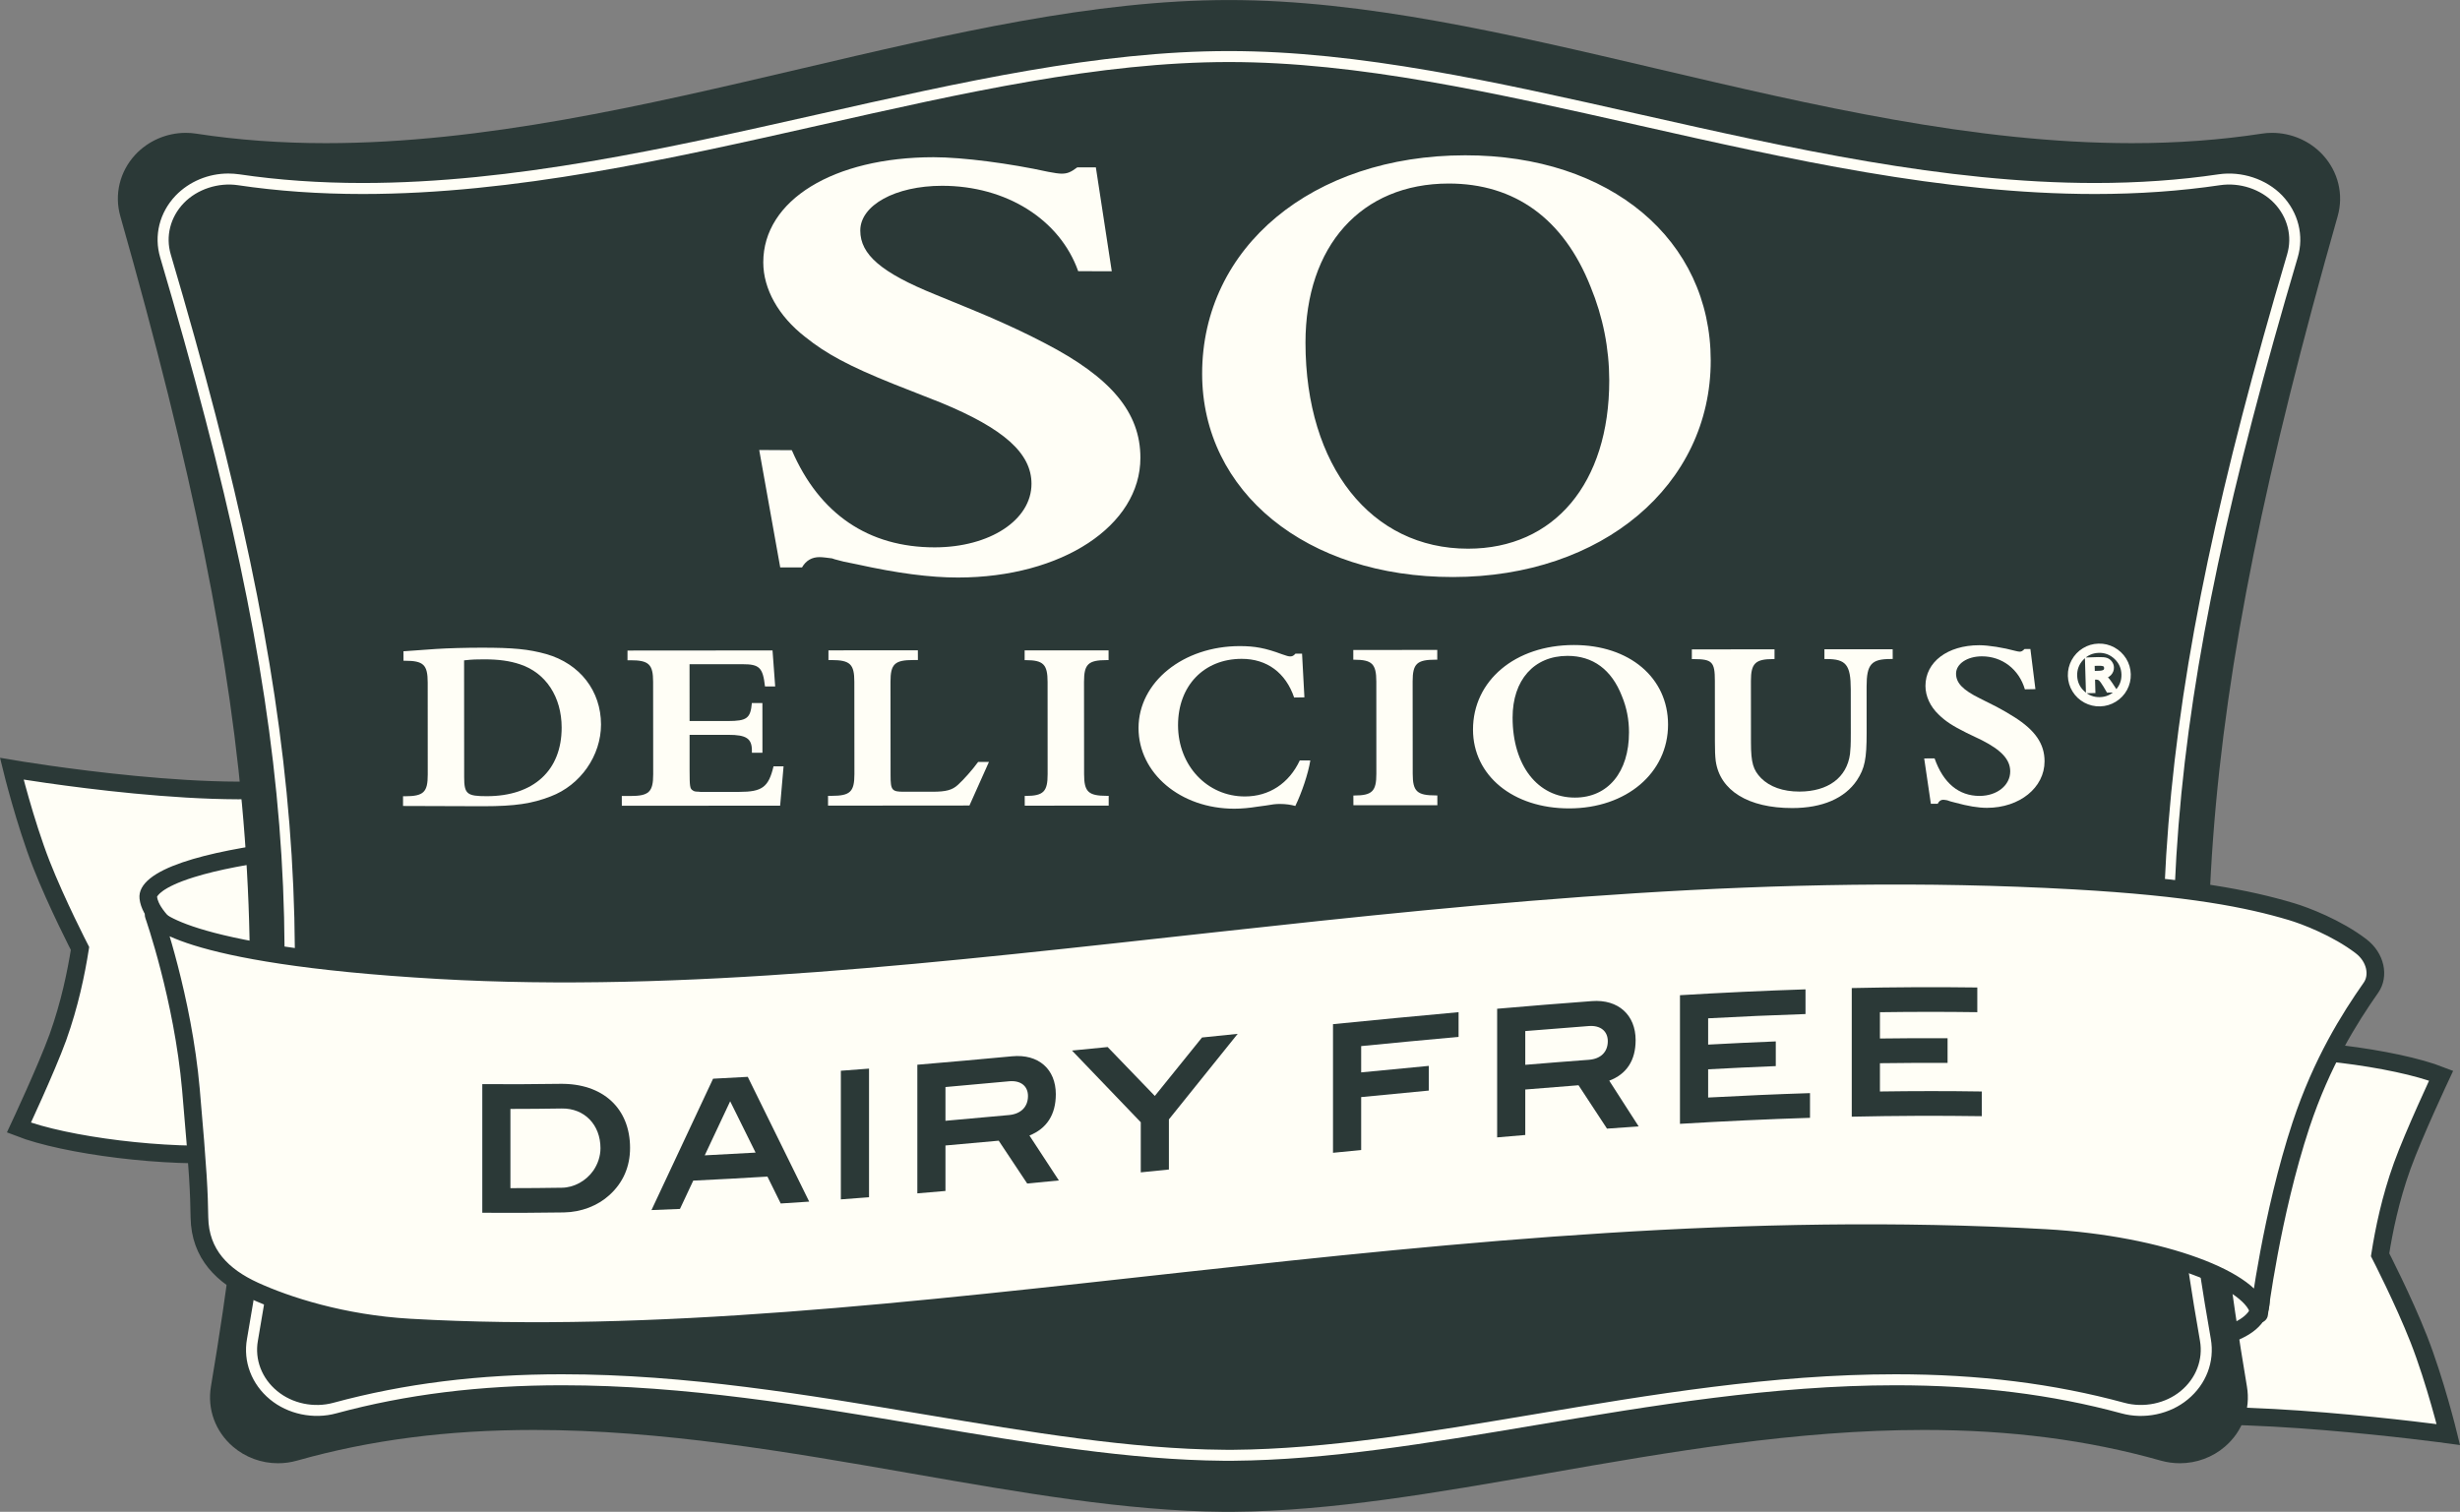 <?xml version="1.0" encoding="UTF-8"?><svg id="Layer_2" xmlns="http://www.w3.org/2000/svg" xmlns:xlink="http://www.w3.org/1999/xlink" viewBox="0 0 64.626 39.727"><rect x="0" y="0" width="64.626" height="39.727" fill="#808080" stroke="none"/><defs><clipPath id="clippath"><rect width="64.626" height="39.727" style="fill:none;"/></clipPath></defs><g id="Layer_1-2"><g style="clip-path:url(#clippath);"><path d="m56.193,28.064s.288-.324,2.251-.474c1.798-.139,4.479.205,5.686.677,0,0-.719,1.532-1.022,2.371-.313.87-.479,1.688-.581,2.335,0,0,.61,1.184,1.016,2.216.437,1.116.777,2.508.777,2.508,0,0-5.912-.807-8.193-.353-1.597.319-2.242-.079-2.242-.079l2.308-9.201Z" style="fill:#fffef6;"/><path d="m56.193,28.064s.288-.324,2.251-.474c1.798-.139,4.479.205,5.686.677,0,0-.719,1.532-1.022,2.371-.313.87-.479,1.688-.581,2.335,0,0,.61,1.184,1.016,2.216.437,1.116.777,2.508.777,2.508,0,0-5.912-.807-8.193-.353-1.597.319-2.242-.079-2.242-.079l2.308-9.201Z" style="fill:none; stroke:#2b3937; stroke-miterlimit:10; stroke-width:.464px;"/><path d="m8.437,29.834s-.289.323-2.253.474c-1.797.138-4.48-.206-5.687-.678,0,0,.718-1.532,1.023-2.37.311-.87.479-1.688.582-2.336,0,0-.612-1.186-1.016-2.214-.435-1.117-.776-2.509-.776-2.509,0,0,5.89,1.001,8.192.352,1.572-.443,2.241.081,2.241.081l-2.306,9.2Z" style="fill:#fffef6;"/><path d="m8.437,29.834s-.289.323-2.253.474c-1.797.138-4.48-.206-5.687-.678,0,0,.718-1.532,1.023-2.37.311-.87.479-1.688.582-2.336,0,0-.612-1.186-1.016-2.214-.435-1.117-.776-2.509-.776-2.509,0,0,5.89,1.001,8.192.352,1.572-.443,2.241.081,2.241.081l-2.306,9.2Z" style="fill:none; stroke:#2b3937; stroke-miterlimit:10; stroke-width:.464px;"/><path d="m52.749,35.085l1.098-3.825s5.956,1.463,5.525,3.105c-.429,1.639-6.623.72-6.623.72" style="fill:#fffef6;"/><path d="m52.749,35.085l1.098-3.825s5.956,1.463,5.525,3.105c-.429,1.639-6.623.72-6.623.72Z" style="fill:none; stroke:#2b3937; stroke-miterlimit:10; stroke-width:.464px;"/><path d="m11.218,27.857c-.617-.227-2.051-.772-3.484-1.446-3.238-1.524-3.794-2.419-3.838-2.818-.005-.05-.002-.128.091-.234.789-.903,5.209-1.236,7.131-1.301l.1,5.799Z" style="fill:#fffef6;"/><path d="m11.346,21.82s-7.858.197-7.68,1.799c.207,1.914,7.789,4.571,7.789,4.571l-.109-6.37Zm-.456.481l.09,5.221c-.712-.269-1.932-.749-3.15-1.322-1.09-.513-1.964-.998-2.596-1.441-.955-.67-1.093-1.055-1.108-1.193.001-.003.089-.242.972-.516.619-.193,1.474-.358,2.544-.489,1.289-.159,2.58-.231,3.248-.26" style="fill:#2b3937;"/><path d="m32.15,39.727c-2.567-.02-5.313-.501-8.218-1.009-3.216-.562-6.537-1.142-9.905-1.142-2.268,0-4.304.263-6.225.806-.162.046-.33.069-.499.069-.437,0-.857-.156-1.183-.436-.462-.396-.678-.986-.579-1.577,1.794-10.659,1.371-17.545-2.379-30.753-.163-.569-.018-1.174.388-1.615.341-.368.825-.579,1.332-.579.094,0,.187.007.279.022,1.073.165,2.218.249,3.403.249,4.138-.001,8.379-.995,12.477-1.957C24.998.876,28.735.001,32.286.001s7.287.876,11.241,1.804c4.101.962,8.341,1.957,12.48,1.957,1.185,0,2.331-.084,3.404-.249.091-.015.185-.022.278-.022.507,0,.991.211,1.331.577.408.443.555,1.048.391,1.618-3.752,13.204-4.175,20.091-2.382,30.752.1.591-.117,1.181-.579,1.577-.325.28-.746.436-1.182.436-.169,0-.338-.023-.498-.068-1.922-.544-3.958-.807-6.226-.807-3.367,0-6.689.58-9.902,1.142-2.908.508-5.654.989-8.249,1.009h-.243" style="fill:#2b3937;"/><path d="m14.772,36.113c3.242,0,6.436.537,9.525,1.057,2.782.466,5.408.908,7.858.927.024.001.176.002.193.002l.039-.001c2.477-.02,5.103-.462,7.884-.928,3.094-.521,6.288-1.057,9.528-1.057,2.188,0,4.154.245,6.009.749.511.139,1.084.02,1.481-.309.403-.332.592-.827.506-1.319-1.754-10.017-1.219-16.686,2.289-28.547.142-.476.013-.981-.342-1.352-.353-.367-.904-.544-1.417-.469-1.036.154-2.142.232-3.287.232-3.983,0-8.056-.918-11.996-1.806-3.789-.855-7.365-1.662-10.756-1.662-3.393,0-6.968.807-10.754,1.661-3.939.888-8.015,1.806-12.001,1.807-1.145,0-2.249-.078-3.284-.232-.508-.074-1.065.102-1.42.472-.353.368-.481.873-.341,1.348,3.508,11.863,4.042,18.533,2.289,28.547-.087.493.102.986.504,1.318.397.331.97.452,1.484.31,1.854-.503,3.821-.748,6.009-.748m17.576,2.273h-.2c-2.468-.02-5.105-.463-7.897-.932-3.08-.517-6.261-1.052-9.479-1.052-2.161,0-4.103.241-5.934.737-.602.166-1.277.023-1.746-.366-.482-.399-.709-.992-.603-1.589,1.766-10.086,1.254-16.459-2.28-28.417-.171-.575-.018-1.184.407-1.629.354-.367.857-.578,1.383-.578.099,0,.194.008.29.021,1.022.152,2.112.228,3.242.228,3.955-.001,8.013-.915,11.937-1.799,3.802-.858,7.392-1.668,10.818-1.668s7.014.81,10.815,1.668c3.93.885,7.986,1.799,11.937,1.799,1.132,0,2.222-.076,3.244-.228.605-.089,1.253.121,1.672.555.426.447.579,1.057.408,1.632-3.535,11.955-4.048,18.329-2.282,28.416.105.598-.121,1.192-.606,1.591-.467.388-1.142.53-1.743.365-1.829-.497-3.77-.738-5.932-.738-3.215,0-6.397.535-9.472,1.05-2.8.471-5.438.914-7.937.934h-.042Z" style="fill:#fffef6;"/><path d="m59.349,34.529c-.081-.867-2.543-1.825-5.616-1.997-15.657-.878-30.156,3.087-42.962,2.354-1.78-.102-3.25-.584-4.091-.969-.827-.379-1.426-.958-1.441-1.928-.012-.677-.026-1.111-.224-3.367-.211-2.392-.978-4.576-.978-4.576,0,0,.505,1.047,7.486,1.447,12.806.734,27.302-3.231,42.96-2.354,3.071.173,4.585.48,5.71.815.359.106,1.199.426,1.834.911.389.299.476.779.261,1.087-.57.815-1.288,1.951-1.838,3.605-.779,2.359-1.101,4.972-1.101,4.972" style="fill:#fffef6;"/><path d="m59.349,34.529c-.081-.867-2.543-1.825-5.616-1.997-15.657-.878-30.156,3.087-42.962,2.354-1.78-.102-3.25-.584-4.091-.969-.827-.379-1.426-.958-1.441-1.928-.012-.677-.026-1.111-.224-3.367-.211-2.392-.978-4.576-.978-4.576,0,0,.505,1.047,7.486,1.447,12.806.734,27.302-3.231,42.96-2.354,3.071.173,4.585.48,5.71.815.359.106,1.199.426,1.834.911.389.299.476.779.261,1.087-.57.815-1.288,1.951-1.838,3.605-.779,2.359-1.101,4.972-1.101,4.972Z" style="fill:none; stroke:#2b3937; stroke-linejoin:round; stroke-width:.464px;"/><path d="m15.586,30.762c.121-.176.189-.383.189-.589,0-.616-.42-1.053-1.017-1.044-.45.007-.899.011-1.349.011v2.082c.451,0,.902-.004,1.353-.011.319-.004.635-.179.824-.449m.966-.597c0,.49-.181.912-.542,1.239-.307.28-.735.448-1.197.456-.715.011-1.429.014-2.143.009v-3.38c.68.005,1.361.002,2.042-.008,1.13-.017,1.84.647,1.84,1.684" style="fill:#2b3937;"/><path d="m19.182,28.939c-.222.474-.445.948-.668,1.421.446-.022.891-.046,1.336-.072-.222-.449-.445-.899-.668-1.349m1.328,2.686c-.116-.235-.233-.471-.349-.707-.65.04-1.299.075-1.949.106-.116.248-.233.496-.349.744-.249.01-.499.021-.748.03.539-1.147,1.079-2.298,1.618-3.452.304-.015.608-.031.911-.049.538,1.096,1.076,2.189,1.614,3.279-.249.017-.499.033-.748.049" style="fill:#2b3937;"/><path d="m22.09,31.517v-3.38c.247-.018.493-.037.74-.056v3.38c-.247.019-.493.038-.74.056" style="fill:#2b3937;"/><path d="m27.006,28.801c0-.257-.185-.417-.5-.387-.556.052-1.112.102-1.668.151v.887c.557-.049,1.115-.099,1.672-.151.315-.03.496-.22.496-.5m-.021,2.299c-.249-.375-.499-.75-.748-1.125-.466.043-.933.085-1.399.126v1.195c-.246.021-.493.042-.739.063v-3.38c.83-.07,1.661-.144,2.491-.222.693-.065,1.147.339,1.147.997,0,.533-.235.901-.693,1.085.258.394.515.788.773,1.181-.277.027-.555.054-.832.08" style="fill:#2b3937;"/><path d="m30.708,29.415v1.317c-.246.025-.493.05-.739.075v-1.317c-.603-.627-1.205-1.255-1.807-1.884.312-.03.625-.061.937-.092.413.429.826.857,1.239,1.285.413-.512.827-1.024,1.24-1.536.312-.032.624-.064.937-.096-.603.749-1.205,1.499-1.807,2.248" style="fill:#2b3937;"/><path d="m35.759,27.489v.691c.592-.058,1.185-.115,1.777-.171v.649c-.592.056-1.185.113-1.777.171v1.391c-.247.024-.493.049-.74.073v-3.38c1.1-.109,2.199-.216,3.299-.315v.649c-.853.077-1.706.158-2.559.242" style="fill:#2b3937;"/><path d="m42.238,27.36c0-.257-.185-.422-.5-.398-.556.042-1.112.086-1.668.132v.887c.557-.046,1.115-.091,1.672-.132.315-.024.496-.209.496-.489m-.021,2.298c-.249-.38-.499-.76-.748-1.14-.466.036-.933.073-1.399.112v1.195c-.246.021-.493.042-.739.063v-3.38c.83-.072,1.661-.14,2.491-.201.693-.052,1.147.367,1.147,1.025,0,.532-.235.893-.693,1.066.258.4.515.801.773,1.202-.277.019-.555.038-.832.058" style="fill:#2b3937;"/><path d="m44.134,29.532v-3.38c1.099-.066,2.199-.118,3.298-.154v.649c-.853.028-1.706.066-2.558.112v.691c.592-.032,1.184-.06,1.777-.084v.649c-.593.024-1.185.052-1.777.084v.742c.892-.048,1.784-.088,2.676-.116v.649c-1.139.036-2.277.09-3.416.158" style="fill:#2b3937;"/><path d="m48.647,29.344v-3.38c1.099-.024,2.199-.03,3.298-.015v.649c-.853-.012-1.706-.011-2.558.001v.691c.592-.008,1.184-.011,1.777-.008v.649c-.593-.003-1.185,0-1.777.008v.743c.892-.013,1.784-.014,2.676,0v.649c-1.139-.017-2.277-.012-3.416.013" style="fill:#2b3937;"/><path d="m35.552,17.336h.028c.465,0,.576.111.577.571l.001,2.424c.001.461-.11.572-.576.573h-.028l.001.256,2.206-.001-.001-.257h-.04c-.494,0-.607-.104-.607-.571l-.002-2.425c0-.466.112-.571.606-.571h.041v-.256l-2.206.001v.256Z" style="fill:none; stroke:#2b3937; stroke-linecap:round; stroke-linejoin:round; stroke-width:.413px;"/><path d="m35.552,17.336h.028c.465,0,.576.111.577.571l.001,2.424c.001.461-.11.572-.576.573h-.028l.001.256,2.206-.001-.001-.257h-.04c-.494,0-.607-.104-.607-.571l-.002-2.425c0-.466.112-.571.606-.571h.041v-.256l-2.206.001v.256Z" style="fill:#fffef6;"/><path d="m12.79,20.922c-.525.001-.596-.058-.596-.504l-.002-3.065c.23-.026.321-.026.527-.027.382,0,.672.04.943.131.677.223,1.093.857,1.093,1.663.001,1.126-.738,1.802-1.965,1.802Zm1.562-3.734c-.463-.129-.864-.169-1.709-.168-.401,0-.881.013-1.199.034l-.756.054-.089.006.001.249h.034c.492-.001.601.105.602.571l.001,2.419c.001.465-.108.57-.6.571h-.049v.255l2.112.007c.837-.001,1.274-.068,1.766-.258.783-.296,1.323-1.07,1.323-1.89-.001-.88-.55-1.595-1.437-1.85Z" style="fill:none; stroke:#2b3937; stroke-linecap:round; stroke-linejoin:round; stroke-width:.413px;"/><path d="m12.79,20.922c-.525.001-.596-.058-.596-.504l-.002-3.065c.23-.026.321-.026.527-.027.382,0,.672.04.943.131.677.223,1.093.857,1.093,1.663.001,1.126-.738,1.802-1.965,1.802m1.562-3.734c-.463-.129-.864-.169-1.709-.168-.401,0-.881.013-1.199.034l-.756.054-.089.006.001.249h.034c.492-.001.601.105.602.571l.001,2.419c.001.465-.108.57-.6.571h-.049v.255l2.112.007c.837-.001,1.274-.068,1.766-.258.783-.296,1.323-1.07,1.323-1.89-.001-.88-.55-1.595-1.437-1.85" style="fill:#fffef6;"/><path d="m19.42,20.809l-.935.001c-.062,0-.112,0-.147-.007-.063,0-.105-.006-.138-.033-.076-.046-.083-.098-.084-.538v-.922h1.019c.472-.001.618.097.618.413v.058h.277l-.001-1.306h-.277c-.035.401-.132.471-.624.472h-1.012l-.001-1.492,1.392-.001c.444,0,.534.087.59.585h.268l-.07-.947-3.81.003v.255h.07c.491-.001.603.105.603.571l.002,2.424c0,.467-.112.572-.602.572h-.223l.001.257,4.159-.003.09-1.033h-.264c-.13.546-.296.671-.901.671Z" style="fill:none; stroke:#2b3937; stroke-linecap:round; stroke-linejoin:round; stroke-width:.413px;"/><path d="m19.42,20.809l-.935.001c-.062,0-.112,0-.147-.007-.063,0-.105-.006-.138-.033-.076-.046-.083-.098-.084-.538v-.922h1.019c.472-.001.618.097.618.413v.058h.277l-.001-1.306h-.277c-.035.401-.132.471-.624.472h-1.012l-.001-1.492,1.392-.001c.444,0,.534.087.59.585h.268l-.07-.947-3.81.003v.255h.07c.491-.001.603.105.603.571l.002,2.424c0,.467-.112.572-.602.572h-.223l.001.257,4.159-.003.09-1.033h-.264c-.13.546-.296.671-.901.671" style="fill:#fffef6;"/><path d="m25.162,20.627c-.145.132-.304.178-.665.178h-.748c-.32.001-.353-.039-.353-.434l-.002-2.455c0-.466.108-.572.603-.572h.117l-.001-.256-2.349.002v.255h.076c.491,0,.604.105.604.571l.002,2.426c0,.466-.112.571-.604.571h-.089v.257l3.715-.003.512-1.145h-.284c-.146.203-.387.473-.534.605Z" style="fill:none; stroke:#2b3937; stroke-linecap:round; stroke-linejoin:round; stroke-width:.413px;"/><path d="m25.162,20.627c-.145.132-.304.178-.665.178h-.748c-.32.001-.353-.039-.353-.434l-.002-2.455c0-.466.108-.572.603-.572h.117l-.001-.256-2.349.002v.255h.076c.491,0,.604.105.604.571l.002,2.426c0,.466-.112.571-.604.571h-.089v.257l3.715-.003.512-1.145h-.284c-.146.203-.387.473-.534.605" style="fill:#fffef6;"/><path d="m26.918,17.347h.027c.464,0,.575.111.576.571l.001,2.424c.001.461-.11.572-.575.573h-.027l.001.256,2.205-.001v-.257h-.043c-.492,0-.603-.104-.603-.571l-.002-2.425c0-.466.11-.571.602-.571l.043-.001v-.255l-2.205.001v.256Z" style="fill:none; stroke:#2b3937; stroke-linecap:round; stroke-linejoin:round; stroke-width:.413px;"/><path d="m26.918,17.347h.027c.464,0,.575.111.576.571l.001,2.424c.001.461-.11.572-.575.573h-.027l.001.256,2.205-.001v-.257h-.043c-.492,0-.603-.104-.603-.571l-.002-2.425c0-.466.11-.571.602-.571l.043-.001v-.255l-2.205.001v.256Z" style="fill:#fffef6;"/><path d="m32.704,20.929c-.99.001-1.755-.812-1.756-1.87-.001-1.037.679-1.745,1.671-1.746.666-.001,1.158.367,1.379,1.016l.27-.004-.062-1.149h-.172c-.05.053-.077.073-.14.073-.048,0-.09-.013-.221-.059-.429-.16-.708-.212-1.103-.212-1.49.001-2.66.948-2.66,2.154.001,1.189,1.103,2.12,2.518,2.119.187,0,.402-.02.603-.053l.228-.031c.147-.027.258-.041.361-.041.159,0,.298.021.409.053.166-.341.339-.848.394-1.196h-.277c-.284.604-.805.946-1.442.946Z" style="fill:none; stroke:#2b3937; stroke-linecap:round; stroke-linejoin:round; stroke-width:.413px;"/><path d="m32.704,20.929c-.99.001-1.755-.812-1.756-1.87-.001-1.037.679-1.745,1.671-1.746.666-.001,1.158.367,1.379,1.016l.27-.004-.062-1.149h-.172c-.05.053-.077.073-.14.073-.048,0-.09-.013-.221-.059-.429-.16-.708-.212-1.103-.212-1.49.001-2.66.948-2.66,2.154.001,1.189,1.103,2.12,2.518,2.119.187,0,.402-.02.603-.053l.228-.031c.147-.027.258-.041.361-.041.159,0,.298.021.409.053.166-.341.339-.848.394-1.196h-.277c-.284.604-.805.946-1.442.946" style="fill:#fffef6;"/><path d="m41.375,20.959c-.978.001-1.637-.843-1.638-2.1-.001-.988.561-1.624,1.442-1.624.667-.001,1.157.359,1.428,1.053.128.307.188.628.188.955.001,1.047-.553,1.716-1.42,1.716Zm-.03-4.009c-1.539.001-2.649.934-2.648,2.224.001,1.204,1.048,2.07,2.527,2.069,1.503-.001,2.598-.933,2.597-2.204-.001-1.23-1.014-2.09-2.476-2.089Z" style="fill:none; stroke:#2b3937; stroke-linecap:round; stroke-linejoin:round; stroke-width:.413px;"/><path d="m41.375,20.959c-.978.001-1.637-.843-1.638-2.1-.001-.988.561-1.624,1.442-1.624.667-.001,1.157.359,1.428,1.053.128.307.188.628.188.955.001,1.047-.553,1.716-1.42,1.716m-.03-4.009c-1.539.001-2.649.934-2.648,2.224.001,1.204,1.048,2.07,2.527,2.069,1.503-.001,2.598-.933,2.597-2.204-.001-1.23-1.014-2.09-2.476-2.089" style="fill:#fffef6;"/><path d="m47.929,17.318h.055c.512,0,.636.151.637.795l.001,1.143c0,.361-.007.407-.021.558-.083.618-.574.986-1.329.987-.432,0-.777-.124-1.008-.354-.206-.216-.264-.395-.265-.933l-.001-1.623c0-.46.118-.572.585-.572h.035v-.256l-2.172.002v.255h.049c.484,0,.556.072.556.571l.001,1.604c0,.217.005.368.021.499.109.782.858,1.241,2.011,1.24.791,0,1.379-.256,1.698-.729.208-.317.256-.56.256-1.249l-.001-1.216c0-.585.124-.723.637-.723h.049l-.001-.256-1.793.001v.256Z" style="fill:none; stroke:#2b3937; stroke-linecap:round; stroke-linejoin:round; stroke-width:.413px;"/><path d="m47.929,17.318h.055c.512,0,.636.151.637.795l.001,1.143c0,.361-.007.407-.021.558-.083.618-.574.986-1.329.987-.432,0-.777-.124-1.008-.354-.206-.216-.264-.395-.265-.933l-.001-1.623c0-.46.118-.572.585-.572h.035v-.256l-2.172.002v.255h.049c.484,0,.556.072.556.571l.001,1.604c0,.217.005.368.021.499.109.782.858,1.241,2.011,1.24.791,0,1.379-.256,1.698-.729.208-.317.256-.56.256-1.249l-.001-1.216c0-.585.124-.723.637-.723h.049l-.001-.256-1.793.001v.256Z" style="fill:#fffef6;"/><path d="m52.919,18.844c-.154-.099-.305-.184-.465-.27-.049-.026-.195-.098-.443-.223-.451-.223-.624-.407-.624-.65,0-.255.291-.454.679-.454.533-.001.976.342,1.129.867l.277-.005-.132-1.055h-.153c-.056.056-.083.07-.131.07-.02,0-.063-.008-.111-.02-.311-.085-.707-.149-.95-.149-.83.001-1.412.438-1.412,1.069,0,.27.126.545.349.755.173.17.36.295.733.48l.396.19c.517.262.748.511.749.82,0,.368-.347.645-.805.646-.545,0-.954-.336-1.182-.986l-.273.001.175,1.191h.18c.034-.072.082-.105.146-.105.027,0,.06.007.105.014.026.013.061.019.095.032l.112.029c.333.091.601.137.836.137.859,0,1.514-.533,1.513-1.223,0-.459-.246-.814-.793-1.161Z" style="fill:none; stroke:#2b3937; stroke-linecap:round; stroke-linejoin:round; stroke-width:.413px;"/><path d="m52.919,18.844c-.154-.099-.305-.184-.465-.27-.049-.026-.195-.098-.443-.223-.451-.223-.624-.407-.624-.65,0-.255.291-.454.679-.454.533-.001.976.342,1.129.867l.277-.005-.132-1.055h-.153c-.056.056-.083.07-.131.07-.02,0-.063-.008-.111-.02-.311-.085-.707-.149-.95-.149-.83.001-1.412.438-1.412,1.069,0,.27.126.545.349.755.173.17.36.295.733.48l.396.19c.517.262.748.511.749.82,0,.368-.347.645-.805.646-.545,0-.954-.336-1.182-.986l-.273.001.175,1.191h.18c.034-.072.082-.105.146-.105.027,0,.06.007.105.014.026.013.061.019.095.032l.112.029c.333.091.601.137.836.137.859,0,1.514-.533,1.513-1.223,0-.459-.246-.814-.793-1.161" style="fill:#fffef6;"/><path d="m54.969,17.442l.007.248.163-.005c.069-.001.119-.013.151-.034.031-.021.046-.053.045-.096-.002-.046-.018-.077-.049-.095-.032-.017-.087-.025-.165-.023l-.152.005Zm.02.713l-.133.003-.024-.824.286-.009c.102-.002.173.003.215.018s.077.041.103.078c.026.036.04.075.041.117.002.063-.02.117-.062.162-.043.044-.099.071-.168.078.032.012.061.032.09.061.028.029.064.076.108.142l.104.158-.163.004-.075-.127c-.055-.091-.098-.15-.13-.177-.03-.026-.071-.039-.123-.038l-.079.003.01.351Zm.145-1.057c-.176.005-.326.072-.447.2-.122.129-.181.281-.176.458.005.176.072.326.2.446.128.121.281.18.458.175.176-.005.325-.072.446-.2.122-.128.18-.281.175-.457-.005-.177-.072-.325-.2-.447-.129-.121-.28-.18-.456-.175m-.004-.127c.137-.004.266.027.386.092.121.066.217.157.29.273.072.117.109.244.113.381.004.137-.027.266-.092.386-.065.12-.156.215-.273.287-.117.072-.244.11-.381.114-.139.004-.268-.027-.389-.092-.12-.065-.216-.155-.288-.272-.072-.116-.11-.243-.114-.381-.003-.138.028-.266.093-.386.066-.121.157-.217.274-.289.116-.072.243-.109.381-.113" style="fill:#fffef6;"/><path d="m54.969,17.442l.007.248.163-.005c.069-.001.119-.013.151-.034.031-.021.046-.053.045-.096-.002-.046-.018-.077-.049-.095-.032-.017-.087-.025-.165-.023l-.152.005Zm.02.713l-.133.003-.024-.824.286-.009c.102-.002.173.003.215.018s.077.041.103.078c.026.036.04.075.041.117.002.063-.02.117-.062.162-.043.044-.099.071-.168.078.032.012.061.032.09.061.028.029.064.076.108.142l.104.158-.163.004-.075-.127c-.055-.091-.098-.15-.13-.177-.03-.026-.071-.039-.123-.038l-.079.003.01.351Zm.145-1.057c-.176.005-.326.072-.447.2-.122.129-.181.281-.176.458.005.176.072.326.2.446.128.121.281.18.458.175.176-.005.325-.072.446-.2.122-.128.18-.281.175-.457-.005-.177-.072-.325-.2-.447-.129-.121-.28-.18-.456-.175Zm-.004-.127c.137-.004.266.027.386.092.121.066.217.157.29.273.072.117.109.244.113.381.004.137-.027.266-.092.386-.065.12-.156.215-.273.287-.117.072-.244.11-.381.114-.139.004-.268-.027-.389-.092-.12-.065-.216-.155-.288-.272-.072-.116-.11-.243-.114-.381-.003-.138.028-.266.093-.386.066-.121.157-.217.274-.289.116-.072.243-.109.381-.113Z" style="fill:none; stroke:#fffef6; stroke-width:.116px;"/><path d="m19.945,11.825l.857.005c.726,1.684,2.021,2.554,3.754,2.553,1.447-.001,2.543-.718,2.542-1.671,0-.801-.724-1.447-2.369-2.127l-1.251-.493c-1.183-.475-1.778-.798-2.327-1.24-.702-.545-1.099-1.26-1.099-1.957-.001-1.635,1.843-2.762,4.475-2.764.766,0,2.017.165,3.006.383.153.031.287.049.353.049.153,0,.24-.034.416-.166h.487l.418,2.731-.882-.002c-.483-1.36-1.89-2.245-3.578-2.244-1.227.001-2.148.512-2.147,1.177,0,.629.551,1.106,1.974,1.682.788.323,1.249.512,1.402.58.504.22.988.442,1.471.696,1.741.901,2.512,1.82,2.512,3.012.002,1.787-2.066,3.145-4.79,3.147-.744.001-1.6-.114-2.652-.346l-.353-.072c-.107-.033-.219-.05-.305-.085-.132-.016-.242-.033-.33-.033-.197,0-.353.085-.46.271h-.572l-.552-3.086Z" style="fill:#fff;"/><path d="m19.945,11.825l.857.005c.726,1.684,2.021,2.554,3.754,2.553,1.447-.001,2.543-.718,2.542-1.671,0-.801-.724-1.447-2.369-2.127l-1.251-.493c-1.183-.475-1.778-.798-2.327-1.24-.702-.545-1.099-1.26-1.099-1.957-.001-1.635,1.843-2.762,4.475-2.764.766,0,2.017.165,3.006.383.153.031.287.049.353.049.153,0,.24-.034.416-.166h.487l.418,2.731-.882-.002c-.483-1.36-1.89-2.245-3.578-2.244-1.227.001-2.148.512-2.147,1.177,0,.629.551,1.106,1.974,1.682.788.323,1.249.512,1.402.58.504.22.988.442,1.471.696,1.741.901,2.512,1.82,2.512,3.012.002,1.787-2.066,3.145-4.79,3.147-.744.001-1.6-.114-2.652-.346l-.353-.072c-.107-.033-.219-.05-.305-.085-.132-.016-.242-.033-.33-.033-.197,0-.353.085-.46.271h-.572l-.552-3.086Z" style="fill:none; stroke:#fff; stroke-width:.057px;"/><path d="m31.581,9.822c.002,3.101,2.736,5.345,6.59,5.341,3.925-.003,6.773-2.419,6.771-5.69-.002-3.17-2.634-5.396-6.452-5.392-4.014.003-6.91,2.417-6.909,5.741m2.715-.813c-.001-2.546,1.463-4.184,3.761-4.186,1.737-.001,3.022.926,3.729,2.713.326.792.489,1.619.49,2.461.001,2.7-1.445,4.42-3.707,4.421-2.551.003-4.271-2.171-4.273-5.409" style="fill:#fff;"/><path d="m31.581,9.822c.002,3.101,2.736,5.345,6.59,5.341,3.925-.003,6.773-2.419,6.771-5.69-.002-3.17-2.634-5.396-6.452-5.392-4.014.003-6.91,2.417-6.909,5.741Zm2.715-.813c-.001-2.546,1.463-4.184,3.761-4.186,1.737-.001,3.022.926,3.729,2.713.326.792.489,1.619.49,2.461.001,2.7-1.445,4.42-3.707,4.421-2.551.003-4.271-2.171-4.273-5.409Z" style="fill:none; stroke:#fff; stroke-width:.051px;"/><path d="m31.582,9.821c.001,3.102,2.735,5.346,6.589,5.342,3.926-.003,6.773-2.42,6.771-5.691-.002-3.169-2.633-5.395-6.452-5.392-4.014.004-6.91,2.418-6.908,5.741Zm2.714-.812c-.001-2.546,1.463-4.184,3.762-4.186,1.736-.001,3.022.926,3.729,2.713.325.792.489,1.619.489,2.461.002,2.699-1.445,4.419-3.707,4.421-2.55.002-4.271-2.171-4.273-5.409Zm-14.351,2.816l.857.005c.726,1.684,2.021,2.554,3.754,2.553,1.447-.001,2.543-.718,2.542-1.671,0-.801-.724-1.447-2.369-2.127l-1.251-.493c-1.183-.475-1.778-.798-2.327-1.24-.702-.545-1.099-1.26-1.099-1.957-.001-1.635,1.843-2.762,4.475-2.764.766,0,2.017.165,3.006.383.153.031.287.049.353.049.153,0,.24-.034.416-.166h.487l.418,2.731-.882-.002c-.483-1.36-1.89-2.245-3.578-2.244-1.227.001-2.148.512-2.147,1.177,0,.629.551,1.106,1.974,1.682.788.323,1.249.512,1.402.58.504.22.988.442,1.471.696,1.741.901,2.512,1.82,2.512,3.012.002,1.787-2.066,3.145-4.79,3.147-.744.001-1.6-.114-2.652-.346l-.353-.072c-.107-.033-.219-.05-.305-.085-.132-.016-.242-.033-.33-.033-.197,0-.353.085-.46.271h-.572l-.552-3.086Z" style="fill:none; stroke:#2b3937; stroke-linecap:round; stroke-linejoin:round; stroke-width:.585px;"/><path d="m19.945,11.825l.857.005c.726,1.684,2.021,2.554,3.754,2.553,1.447-.001,2.543-.718,2.542-1.671,0-.801-.724-1.447-2.369-2.127l-1.251-.493c-1.183-.475-1.778-.798-2.327-1.24-.702-.545-1.099-1.26-1.099-1.957-.001-1.635,1.843-2.762,4.475-2.764.766,0,2.017.165,3.006.383.153.031.287.049.353.049.153,0,.24-.034.416-.166h.487l.418,2.731-.882-.002c-.483-1.36-1.89-2.245-3.578-2.244-1.227.001-2.148.512-2.147,1.177,0,.629.551,1.106,1.974,1.682.788.323,1.249.512,1.402.58.504.22.988.442,1.471.696,1.741.901,2.512,1.82,2.512,3.012.002,1.787-2.066,3.145-4.79,3.147-.744.001-1.6-.114-2.652-.346l-.353-.072c-.107-.033-.219-.05-.305-.085-.132-.016-.242-.033-.33-.033-.197,0-.353.085-.46.271h-.572l-.552-3.086Z" style="fill:#fffef6;"/><path d="m31.581,9.822c.002,3.101,2.736,5.345,6.59,5.341,3.925-.003,6.773-2.419,6.771-5.69-.002-3.17-2.634-5.396-6.452-5.392-4.014.003-6.91,2.417-6.909,5.741m2.715-.813c-.001-2.546,1.463-4.184,3.761-4.186,1.737-.001,3.022.926,3.729,2.713.326.792.489,1.619.49,2.461.001,2.7-1.445,4.42-3.707,4.421-2.551.003-4.271-2.171-4.273-5.409" style="fill:#fffef6;"/></g></g></svg>